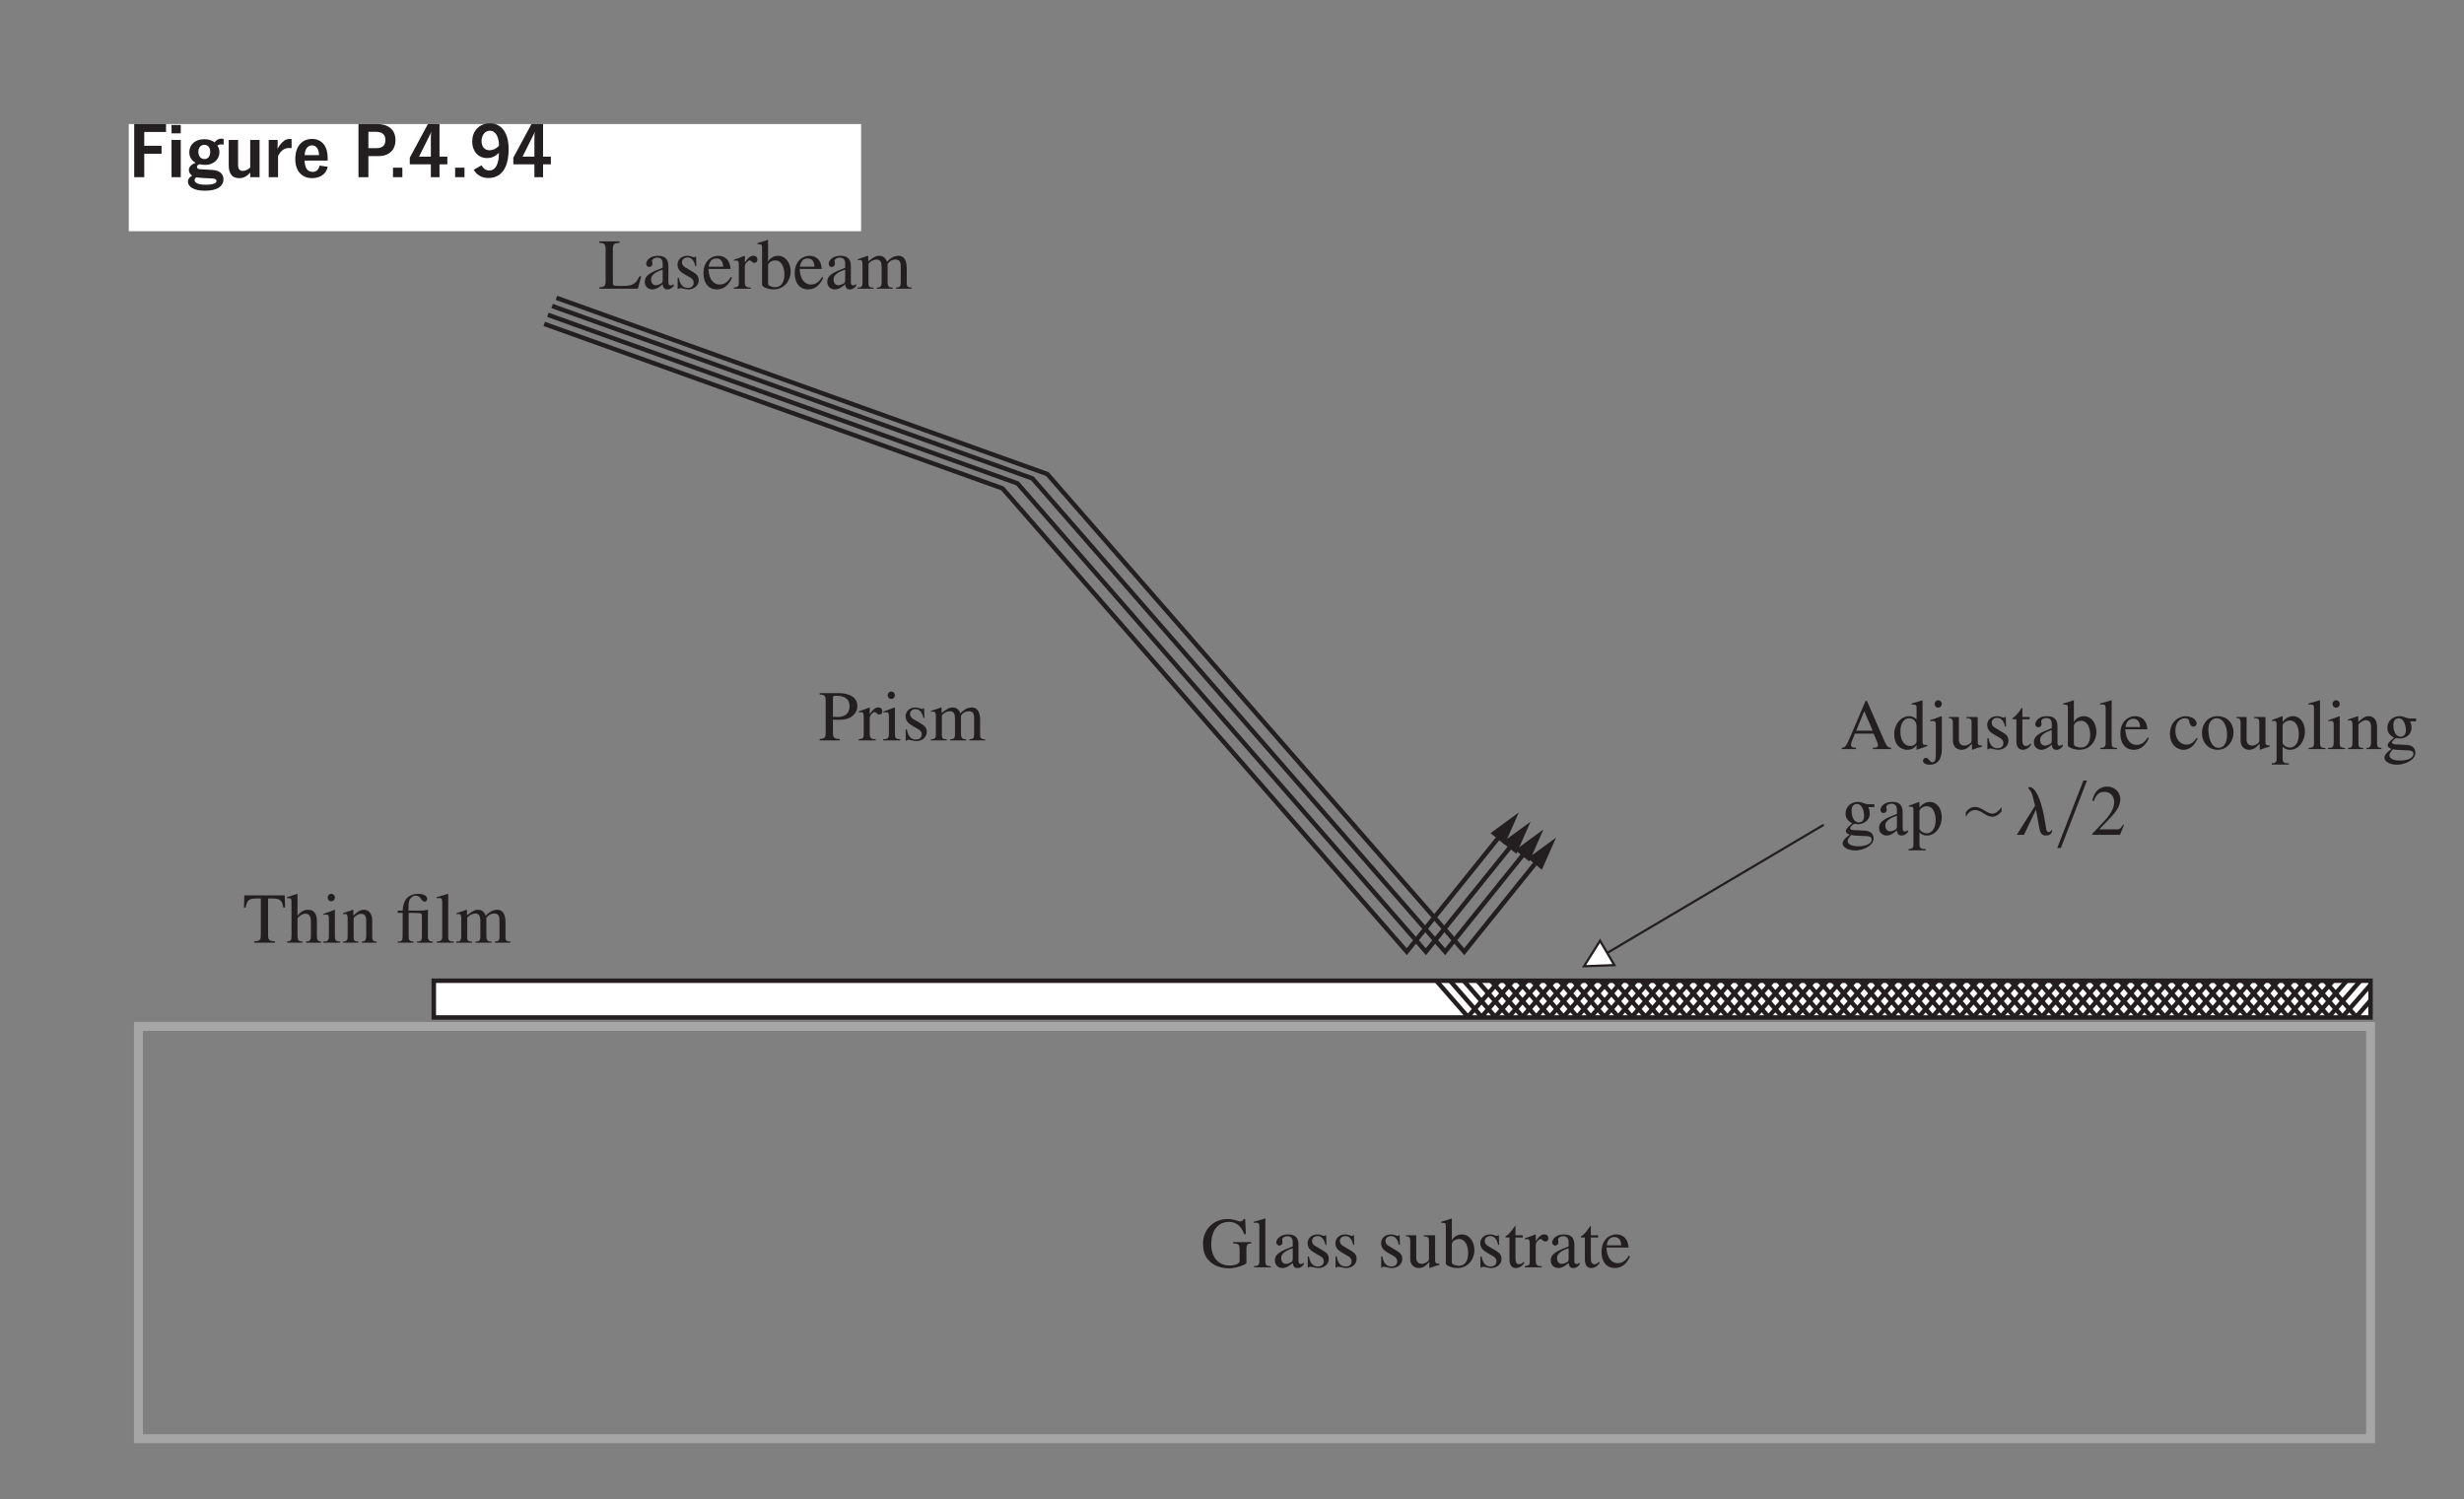 <?xml version="1.0" encoding="UTF-8" standalone="no"?>
<svg
   xmlns:dc="http://purl.org/dc/elements/1.1/"
   xmlns:cc="http://creativecommons.org/ns#"
   xmlns:rdf="http://www.w3.org/1999/02/22-rdf-syntax-ns#"
   xmlns:svg="http://www.w3.org/2000/svg"
   xmlns="http://www.w3.org/2000/svg"
   xmlns:xlink="http://www.w3.org/1999/xlink"
   xmlns:sodipodi="http://sodipodi.sourceforge.net/DTD/sodipodi-0.dtd"
   xmlns:inkscape="http://www.inkscape.org/namespaces/inkscape"
   width="275.894pt"
   height="167.892pt"
   viewBox="0 0 275.894 167.892"
   version="1.2"
   id="svg5825"
   sodipodi:docname="494.svg"
   inkscape:version="0.92.5 (2060ec1f9f, 2020-04-08)">
  <rect x="0" y="0" width="275.894" height="167.892" fill="#808080" stroke="none"/>
  <sodipodi:namedview
     pagecolor="#ffffff"
     bordercolor="#666666"
     borderopacity="1"
     objecttolerance="10"
     gridtolerance="10"
     guidetolerance="10"
     inkscape:pageopacity="0"
     inkscape:pageshadow="2"
     inkscape:window-width="1868"
     inkscape:window-height="1016"
     id="namedview5827"
     showgrid="false"
     inkscape:zoom="1.0542492"
     inkscape:cx="183.929"
     inkscape:cy="111.928"
     inkscape:window-x="52"
     inkscape:window-y="27"
     inkscape:window-maximized="1"
     inkscape:current-layer="svg5825" />
  <defs
     id="defs5608">
    <g
       id="g5603">
      <symbol
         overflow="visible"
         id="glyph0-0">
        <path
           style="stroke:none;"
           d="M 2.297 -0.969 L 2.297 -1.516 L 1.844 -1.516 L 1.844 -0.969 Z M 2.25 -1.938 L 2.25 -2.188 C 2.25 -2.5 2.281 -2.641 2.656 -2.969 C 3.078 -3.359 3.172 -3.609 3.172 -3.969 C 3.172 -4.625 2.75 -5.047 2.141 -5.047 C 1.547 -5.047 1.109 -4.703 1.031 -3.906 L 1.438 -3.844 C 1.5 -4.406 1.781 -4.625 2.125 -4.625 C 2.453 -4.625 2.75 -4.359 2.75 -3.969 C 2.75 -3.766 2.688 -3.562 2.344 -3.234 C 1.938 -2.875 1.844 -2.672 1.844 -2.141 L 1.844 -1.938 Z M 0.406 -0.406 L 0.406 -5.531 L 3.828 -5.531 L 3.828 -0.406 Z M 0 -5.953 L 0 0 L 4.25 0 L 4.25 -5.953 Z M 0 -5.953 "
           id="path5471" />
      </symbol>
      <symbol
         overflow="visible"
         id="glyph0-1">
        <path
           style="stroke:none;"
           d="M 0.609 -5.953 L 0.609 0 L 1.734 0 L 1.734 -2.625 L 3.672 -2.625 L 3.672 -3.516 L 1.734 -3.516 L 1.734 -5.062 L 4.172 -5.062 L 4.172 -5.953 Z M 0.609 -5.953 "
           id="path5474" />
      </symbol>
      <symbol
         overflow="visible"
         id="glyph0-2">
        <path
           style="stroke:none;"
           d="M 1.578 -4.172 L 0.547 -4.172 L 0.547 0 L 1.578 0 Z M 1.578 -5.844 L 0.547 -5.844 L 0.547 -4.906 L 1.578 -4.906 Z M 1.578 -5.844 "
           id="path5477" />
      </symbol>
      <symbol
         overflow="visible"
         id="glyph0-3">
        <path
           style="stroke:none;"
           d="M 4.25 -4.281 C 4.141 -4.312 4.078 -4.312 3.984 -4.312 C 3.719 -4.312 3.469 -4.203 3.234 -3.891 C 2.938 -4.141 2.516 -4.25 2.094 -4.25 C 1.047 -4.25 0.406 -3.641 0.406 -2.781 C 0.406 -2.125 0.828 -1.766 1.109 -1.609 C 0.656 -1.438 0.359 -1.156 0.359 -0.812 C 0.359 -0.547 0.469 -0.344 0.734 -0.172 C 0.469 -0.047 0.25 0.203 0.25 0.484 C 0.25 1.016 0.828 1.516 2.156 1.516 C 3.672 1.516 4.234 0.922 4.234 0.25 C 4.234 -0.422 3.75 -0.766 2.969 -0.812 L 1.578 -0.891 C 1.359 -0.906 1.266 -1.016 1.266 -1.156 C 1.266 -1.281 1.375 -1.406 1.578 -1.453 C 1.781 -1.406 1.984 -1.375 2.203 -1.375 C 3.047 -1.375 3.781 -1.922 3.781 -2.812 C 3.781 -3.109 3.688 -3.328 3.547 -3.547 C 3.688 -3.625 3.812 -3.672 3.969 -3.672 C 4.094 -3.672 4.172 -3.656 4.25 -3.625 Z M 2.75 -2.844 C 2.75 -2.25 2.438 -2.031 2.094 -2.031 C 1.641 -2.031 1.422 -2.422 1.422 -2.828 C 1.422 -3.281 1.656 -3.625 2.094 -3.625 C 2.516 -3.625 2.75 -3.281 2.75 -2.844 Z M 1.188 0.016 C 1.469 0.062 1.859 0.094 2.219 0.109 L 2.953 0.141 C 3.328 0.156 3.453 0.281 3.453 0.422 C 3.453 0.625 3.234 0.844 2.188 0.844 C 1.359 0.844 1 0.609 1 0.328 C 1 0.203 1.078 0.094 1.188 0.016 Z M 1.188 0.016 "
           id="path5480" />
      </symbol>
      <symbol
         overflow="visible"
         id="glyph0-4">
        <path
           style="stroke:none;"
           d="M 2.906 0 L 3.953 0 L 3.953 -4.172 L 2.906 -4.172 L 2.906 -1.078 C 2.594 -0.812 2.344 -0.703 2.078 -0.703 C 1.719 -0.703 1.547 -0.922 1.547 -1.359 L 1.547 -4.172 L 0.5 -4.172 L 0.5 -1.328 C 0.5 -0.453 0.844 0.109 1.656 0.109 C 2.031 0.109 2.391 0.047 2.906 -0.516 Z M 2.906 0 "
           id="path5483" />
      </symbol>
      <symbol
         overflow="visible"
         id="glyph0-5">
        <path
           style="stroke:none;"
           d="M 3.078 -4.266 C 3.016 -4.266 2.938 -4.281 2.875 -4.281 C 2.453 -4.281 2.016 -4.078 1.5 -3.188 C 1.5 -3.391 1.516 -3.594 1.516 -3.734 L 1.516 -4.172 L 0.516 -4.172 L 0.516 0 L 1.562 0 L 1.562 -2.359 C 1.906 -3.094 2.375 -3.266 2.812 -3.266 C 2.891 -3.266 3 -3.266 3.078 -3.25 Z M 3.078 -4.266 "
           id="path5486" />
      </symbol>
      <symbol
         overflow="visible"
         id="glyph0-6">
        <path
           style="stroke:none;"
           d="M 3.031 -1.297 C 2.891 -0.812 2.641 -0.594 2.234 -0.594 C 1.641 -0.594 1.359 -1.062 1.344 -1.859 L 3.922 -1.859 C 3.922 -1.938 3.922 -2.125 3.922 -2.203 C 3.922 -3.391 3.328 -4.281 2.172 -4.281 C 1.062 -4.281 0.297 -3.469 0.297 -2.031 C 0.297 -0.594 1.125 0.109 2.172 0.109 C 2.922 0.109 3.703 -0.203 3.938 -1.156 Z M 1.344 -2.469 C 1.375 -3.094 1.641 -3.562 2.172 -3.562 C 2.703 -3.562 2.953 -3.047 2.953 -2.469 Z M 1.344 -2.469 "
           id="path5489" />
      </symbol>
      <symbol
         overflow="visible"
         id="glyph0-7">
        <path
           style="stroke:none;"
           d=""
           id="path5492" />
      </symbol>
      <symbol
         overflow="visible"
         id="glyph0-8">
        <path
           style="stroke:none;"
           d="M 0.609 -5.953 L 0.609 0 L 1.719 0 L 1.719 -2.359 L 2.844 -2.359 C 4.062 -2.359 4.75 -3.078 4.75 -4.141 C 4.75 -5.422 3.844 -5.953 2.672 -5.953 Z M 1.719 -3.25 L 1.719 -5.078 L 2.578 -5.078 C 3.266 -5.078 3.625 -4.766 3.625 -4.172 C 3.625 -3.578 3.312 -3.25 2.625 -3.25 Z M 1.719 -3.25 "
           id="path5495" />
      </symbol>
      <symbol
         overflow="visible"
         id="glyph0-9">
        <path
           style="stroke:none;"
           d="M 1.688 -1.062 L 0.641 -1.062 L 0.641 0 L 1.688 0 Z M 1.688 -1.062 "
           id="path5498" />
      </symbol>
      <symbol
         overflow="visible"
         id="glyph0-10">
        <path
           style="stroke:none;"
           d="M 3.531 -5.953 L 2.234 -5.953 L 0.203 -2.188 L 0.203 -1.438 L 2.562 -1.438 L 2.562 0 L 3.531 0 L 3.531 -1.438 L 4.406 -1.438 L 4.406 -2.297 L 3.531 -2.297 Z M 2.609 -5.094 C 2.562 -4.812 2.562 -4.531 2.562 -4.25 L 2.562 -2.297 L 1.234 -2.297 L 2.375 -4.578 C 2.469 -4.75 2.562 -4.922 2.609 -5.094 Z M 2.609 -5.094 "
           id="path5501" />
      </symbol>
      <symbol
         overflow="visible"
         id="glyph0-11">
        <path
           style="stroke:none;"
           d="M 0.406 -0.828 C 0.719 -0.281 1.281 0.094 2.031 0.094 C 3.531 0.094 4.312 -1.078 4.312 -3.156 C 4.312 -4.906 3.562 -6.031 2.219 -6.031 C 0.922 -6.031 0.234 -5.062 0.234 -4 C 0.234 -2.953 0.859 -2.141 1.906 -2.141 C 2.422 -2.141 2.797 -2.328 3.234 -2.719 C 3.219 -1.516 2.875 -0.75 2.141 -0.75 C 1.766 -0.75 1.469 -0.969 1.281 -1.328 Z M 3.234 -3.516 C 2.969 -3.219 2.578 -3.016 2.172 -3.016 C 1.562 -3.016 1.281 -3.484 1.281 -4.062 C 1.281 -4.719 1.688 -5.203 2.219 -5.203 C 2.891 -5.203 3.234 -4.453 3.234 -3.516 Z M 3.234 -3.516 "
           id="path5504" />
      </symbol>
      <symbol
         overflow="visible"
         id="glyph1-0">
        <path
           style="stroke:none;"
           d="M 0 0 L 4 0 L 4 -5.594 L 0 -5.594 Z M 2 -3.156 L 0.641 -5.203 L 3.359 -5.203 Z M 2.234 -2.797 L 3.594 -4.844 L 3.594 -0.766 Z M 0.641 -0.406 L 2 -2.438 L 3.359 -0.406 Z M 0.406 -4.844 L 1.766 -2.797 L 0.406 -0.766 Z M 0.406 -4.844 "
           id="path5507" />
      </symbol>
      <symbol
         overflow="visible"
         id="glyph1-1">
        <path
           style="stroke:none;"
           d="M 5.672 -2.828 L 3.625 -2.828 L 3.625 -2.688 C 4.172 -2.641 4.344 -2.641 4.344 -1.969 L 4.344 -0.688 C 4.344 -0.391 3.781 -0.203 3.234 -0.203 C 2 -0.203 1.172 -1.109 1.172 -2.562 C 1.172 -4.578 2.344 -5.094 3.109 -5.094 C 4.219 -5.094 4.641 -4.297 4.859 -3.719 L 5.047 -3.719 L 4.969 -5.406 L 4.797 -5.406 C 4.75 -5.188 4.484 -5.141 4.422 -5.141 C 4.172 -5.141 3.797 -5.406 2.984 -5.406 C 1.297 -5.406 0.25 -4.078 0.25 -2.734 C 0.25 -1.688 0.5 -1.203 0.922 -0.75 C 1.484 -0.125 2.375 0.109 3.172 0.109 C 4.047 0.109 5.109 -0.359 5.109 -0.469 L 5.109 -2.078 C 5.109 -2.641 5.312 -2.656 5.672 -2.688 Z M 5.672 -2.828 "
           id="path5510" />
      </symbol>
      <symbol
         overflow="visible"
         id="glyph1-2">
        <path
           style="stroke:none;"
           d="M 0.172 0 L 2.062 0 L 2.062 -0.125 C 1.594 -0.141 1.453 -0.203 1.453 -0.672 L 1.453 -5.453 L 1.422 -5.469 C 1 -5.328 0.578 -5.219 0.156 -5.109 L 0.156 -4.984 C 0.25 -4.984 0.312 -5 0.422 -5 C 0.734 -5 0.781 -4.875 0.781 -4.516 L 0.781 -0.703 C 0.781 -0.25 0.641 -0.156 0.172 -0.125 Z M 0.172 0 "
           id="path5513" />
      </symbol>
      <symbol
         overflow="visible"
         id="glyph1-3">
        <path
           style="stroke:none;"
           d="M 2.297 -0.984 C 2.297 -0.75 2.266 -0.641 2.031 -0.531 C 1.953 -0.484 1.703 -0.391 1.531 -0.391 C 1.234 -0.391 1 -0.625 1 -1.016 L 1 -1.031 C 1 -1.297 1.094 -1.75 2.297 -2.141 Z M 3.531 -0.531 C 3.453 -0.453 3.344 -0.375 3.172 -0.375 C 2.938 -0.375 2.938 -0.609 2.938 -0.844 L 2.938 -2.406 C 2.938 -2.875 2.938 -3.688 1.75 -3.688 C 0.828 -3.688 0.453 -3.109 0.453 -2.797 C 0.453 -2.656 0.547 -2.438 0.797 -2.438 C 1 -2.438 1.156 -2.609 1.156 -2.781 C 1.156 -2.859 1.109 -2.969 1.109 -3.094 C 1.109 -3.344 1.422 -3.484 1.688 -3.484 C 1.922 -3.484 2.297 -3.406 2.297 -2.828 L 2.297 -2.344 C 0.984 -1.828 0.297 -1.547 0.297 -0.75 C 0.297 -0.219 0.719 0.078 1.141 0.078 C 1.578 0.078 2.016 -0.234 2.297 -0.5 C 2.344 0.078 2.688 0.078 2.828 0.078 C 2.953 0.078 3.203 0.078 3.531 -0.312 Z M 3.531 -0.531 "
           id="path5516" />
      </symbol>
      <symbol
         overflow="visible"
         id="glyph1-4">
        <path
           style="stroke:none;"
           d="M 2.516 -2.516 L 2.484 -3.609 L 2.406 -3.609 C 2.375 -3.578 2.344 -3.516 2.266 -3.516 C 2.125 -3.516 1.875 -3.688 1.531 -3.688 C 0.75 -3.688 0.406 -3.156 0.406 -2.703 C 0.406 -2.109 0.844 -1.812 1.344 -1.531 L 1.812 -1.266 C 2.062 -1.125 2.219 -0.938 2.219 -0.688 C 2.219 -0.219 1.844 -0.094 1.578 -0.094 C 0.797 -0.094 0.641 -0.797 0.547 -1.219 L 0.422 -1.219 L 0.422 0.031 L 0.516 0.031 C 0.562 -0.047 0.594 -0.062 0.703 -0.062 C 0.922 -0.078 1.266 0.078 1.625 0.078 C 2.141 0.078 2.781 -0.25 2.781 -0.953 C 2.781 -1.438 2.5 -1.656 2.109 -1.891 L 1.25 -2.406 C 0.953 -2.578 0.906 -2.812 0.906 -2.969 C 0.906 -3.188 1.078 -3.5 1.516 -3.5 C 1.859 -3.5 2.219 -3.328 2.406 -2.516 Z M 2.516 -2.516 "
           id="path5519" />
      </symbol>
      <symbol
         overflow="visible"
         id="glyph1-5">
        <path
           style="stroke:none;"
           d=""
           id="path5522" />
      </symbol>
      <symbol
         overflow="visible"
         id="glyph1-6">
        <path
           style="stroke:none;"
           d="M 3.828 -0.406 C 3.359 -0.391 3.344 -0.562 3.344 -0.859 L 3.344 -3.594 L 2.078 -3.594 L 2.078 -3.469 C 2.625 -3.453 2.656 -3.281 2.656 -2.953 L 2.656 -1.078 C 2.656 -0.812 2.609 -0.734 2.531 -0.672 C 2.312 -0.5 2.078 -0.391 1.844 -0.391 C 1.312 -0.391 1.234 -0.875 1.234 -0.984 L 1.234 -3.594 L 0.078 -3.594 L 0.078 -3.484 C 0.312 -3.469 0.562 -3.453 0.562 -2.969 L 0.562 -0.953 C 0.562 -0.109 1.188 0.078 1.516 0.078 C 1.656 0.078 2.047 0.047 2.359 -0.266 L 2.703 -0.609 L 2.703 0.062 L 2.719 0.078 C 3.094 -0.062 3.406 -0.172 3.828 -0.281 Z M 3.828 -0.406 "
           id="path5525" />
      </symbol>
      <symbol
         overflow="visible"
         id="glyph1-7">
        <path
           style="stroke:none;"
           d="M 1.219 -2.578 C 1.25 -3.031 1.766 -3.172 2.031 -3.172 C 2.75 -3.172 3.047 -2.359 3.047 -1.609 C 3.047 -1.078 2.906 -0.172 1.984 -0.172 C 1.797 -0.172 1.219 -0.281 1.219 -0.562 Z M 0.547 -0.438 C 0.547 -0.141 1.391 0.078 1.797 0.078 C 3.266 0.078 3.75 -1.188 3.75 -1.906 C 3.75 -2.766 3.281 -3.688 2.312 -3.688 C 1.719 -3.688 1.281 -3.219 1.234 -3.031 L 1.219 -3.031 L 1.219 -5.453 L 1.188 -5.469 C 0.797 -5.328 0.406 -5.219 0.031 -5.109 L 0.031 -4.984 C 0.078 -4.984 0.156 -4.984 0.203 -4.984 C 0.547 -4.984 0.547 -4.828 0.547 -4.578 Z M 0.547 -0.438 "
           id="path5528" />
      </symbol>
      <symbol
         overflow="visible"
         id="glyph1-8">
        <path
           style="stroke:none;"
           d="M 2.047 -3.594 L 1.234 -3.594 L 1.234 -4.531 C 1.234 -4.594 1.234 -4.625 1.172 -4.625 C 0.875 -4.203 0.766 -4.031 0.453 -3.719 C 0.281 -3.547 0.109 -3.5 0.109 -3.406 C 0.109 -3.375 0.125 -3.359 0.141 -3.344 L 0.562 -3.344 L 0.562 -0.938 C 0.562 -0.141 0.891 0.078 1.297 0.078 C 1.656 0.078 2.047 -0.188 2.234 -0.531 L 2.125 -0.609 C 2.047 -0.516 1.891 -0.344 1.641 -0.344 C 1.234 -0.344 1.234 -0.812 1.234 -1.062 L 1.234 -3.344 L 2.047 -3.344 Z M 2.047 -3.594 "
           id="path5531" />
      </symbol>
      <symbol
         overflow="visible"
         id="glyph1-9">
        <path
           style="stroke:none;"
           d="M 0.609 -0.672 C 0.609 -0.219 0.484 -0.203 0.047 -0.125 L 0.047 0 L 1.953 0 L 1.953 -0.125 C 1.547 -0.141 1.281 -0.172 1.281 -0.719 L 1.281 -2.516 C 1.281 -2.781 1.625 -3.172 1.828 -3.172 C 2.016 -3.172 2.094 -2.891 2.375 -2.891 C 2.562 -2.891 2.688 -3.047 2.688 -3.25 C 2.688 -3.516 2.516 -3.688 2.25 -3.688 C 1.938 -3.688 1.672 -3.516 1.297 -2.953 L 1.281 -2.953 L 1.281 -3.656 L 1.234 -3.688 C 0.844 -3.516 0.453 -3.375 0.062 -3.25 L 0.062 -3.125 C 0.125 -3.141 0.219 -3.156 0.328 -3.156 C 0.453 -3.156 0.609 -3.141 0.609 -2.672 Z M 0.609 -0.672 "
           id="path5534" />
      </symbol>
      <symbol
         overflow="visible"
         id="glyph1-10">
        <path
           style="stroke:none;"
           d="M 3.266 -1.312 C 3.078 -1.016 2.734 -0.469 2.031 -0.469 C 1.5 -0.469 0.844 -0.797 0.75 -2.219 L 3.234 -2.219 C 3.156 -3.266 2.578 -3.688 1.828 -3.688 C 1.188 -3.688 0.203 -3.188 0.203 -1.719 C 0.203 -0.578 0.812 0.078 1.703 0.078 C 2.844 0.078 3.312 -1.016 3.391 -1.25 Z M 0.781 -2.469 C 0.906 -3.172 1.219 -3.391 1.656 -3.391 C 2.281 -3.391 2.375 -2.859 2.422 -2.469 Z M 0.781 -2.469 "
           id="path5537" />
      </symbol>
      <symbol
         overflow="visible"
         id="glyph1-11">
        <path
           style="stroke:none;"
           d="M 5.641 -0.156 C 5.297 -0.172 5.188 -0.266 4.922 -0.844 L 2.938 -5.391 L 2.781 -5.391 L 1.109 -1.469 C 0.953 -1.109 0.719 -0.531 0.531 -0.328 C 0.391 -0.172 0.25 -0.156 0.125 -0.156 L 0.125 0 L 1.703 0 L 1.703 -0.156 C 1.531 -0.156 1.156 -0.156 1.156 -0.484 C 1.156 -0.578 1.188 -0.688 1.219 -0.797 L 1.594 -1.734 L 3.688 -1.734 L 4.016 -0.953 C 4.062 -0.844 4.172 -0.578 4.172 -0.453 C 4.172 -0.156 3.906 -0.156 3.609 -0.156 L 3.609 0 L 5.641 0 Z M 1.734 -2.062 L 2.641 -4.25 L 3.578 -2.062 Z M 1.734 -2.062 "
           id="path5540" />
      </symbol>
      <symbol
         overflow="visible"
         id="glyph1-12">
        <path
           style="stroke:none;"
           d="M 2.719 -0.812 C 2.656 -0.531 2.344 -0.344 2.016 -0.344 C 1.484 -0.344 0.906 -0.781 0.906 -1.969 C 0.906 -3.062 1.453 -3.453 1.891 -3.453 C 2.266 -3.453 2.656 -3.203 2.719 -2.656 Z M 3.922 -0.469 C 3.391 -0.422 3.391 -0.578 3.391 -0.906 L 3.391 -5.453 L 3.359 -5.469 C 2.969 -5.328 2.578 -5.219 2.172 -5.109 L 2.172 -4.984 C 2.234 -4.984 2.312 -4.984 2.375 -4.984 C 2.719 -4.984 2.719 -4.828 2.719 -4.578 L 2.719 -3.344 C 2.453 -3.562 2.219 -3.688 1.875 -3.688 C 0.969 -3.688 0.219 -2.766 0.219 -1.719 C 0.219 -0.078 1.359 0.078 1.672 0.078 C 2.266 0.078 2.562 -0.219 2.703 -0.438 L 2.719 -0.438 L 2.719 0.062 L 2.75 0.078 C 3.172 -0.078 3.547 -0.203 3.922 -0.344 Z M 3.922 -0.469 "
           id="path5543" />
      </symbol>
      <symbol
         overflow="visible"
         id="glyph1-13">
        <path
           style="stroke:none;"
           d="M 0.875 0.359 C 0.875 1.016 0.875 1.469 0.469 1.469 C 0.188 1.469 0.109 0.984 -0.234 0.984 C -0.391 0.984 -0.562 1.109 -0.562 1.297 C -0.562 1.594 -0.188 1.75 0.188 1.75 C 1.219 1.75 1.547 0.938 1.547 0 L 1.547 -3.656 L 1.5 -3.688 C 1.094 -3.516 0.672 -3.375 0.25 -3.25 L 0.25 -3.125 C 0.375 -3.141 0.484 -3.156 0.594 -3.156 C 0.719 -3.156 0.875 -3.141 0.875 -2.672 Z M 0.734 -5.062 C 0.734 -4.906 0.844 -4.641 1.141 -4.641 C 1.375 -4.641 1.547 -4.828 1.547 -5.062 C 1.547 -5.281 1.375 -5.469 1.141 -5.469 C 0.859 -5.469 0.734 -5.203 0.734 -5.062 Z M 0.734 -5.062 "
           id="path5546" />
      </symbol>
      <symbol
         overflow="visible"
         id="glyph1-14">
        <path
           style="stroke:none;"
           d="M 3.188 -1.25 C 2.906 -0.844 2.609 -0.5 2.047 -0.5 C 1.375 -0.5 0.812 -1.109 0.812 -2.031 C 0.812 -3.203 1.547 -3.453 1.844 -3.453 C 2.266 -3.453 2.312 -3.297 2.375 -3.062 L 2.422 -2.891 C 2.469 -2.719 2.609 -2.5 2.812 -2.516 C 3.062 -2.531 3.188 -2.688 3.188 -2.875 C 3.188 -3.016 3.078 -3.266 2.844 -3.438 C 2.641 -3.562 2.281 -3.688 1.984 -3.688 C 1.125 -3.688 0.203 -3.016 0.203 -1.703 C 0.203 -0.438 1.062 0.078 1.703 0.078 C 2.344 0.078 2.859 -0.266 3.297 -1.172 Z M 3.188 -1.25 "
           id="path5549" />
      </symbol>
      <symbol
         overflow="visible"
         id="glyph1-15">
        <path
           style="stroke:none;"
           d="M 1.953 -3.688 C 0.891 -3.688 0.234 -2.812 0.234 -1.828 C 0.234 -0.75 0.953 0.078 1.984 0.078 C 3.203 0.078 3.766 -1.031 3.766 -1.828 C 3.766 -2.984 3.016 -3.688 1.953 -3.688 Z M 2.094 -0.141 C 1.141 -0.141 0.953 -1.609 0.953 -2.203 C 0.953 -3.047 1.391 -3.453 1.891 -3.453 C 2.625 -3.453 3.047 -2.578 3.047 -1.594 C 3.047 -0.453 2.5 -0.141 2.094 -0.141 Z M 2.094 -0.141 "
           id="path5552" />
      </symbol>
      <symbol
         overflow="visible"
         id="glyph1-16">
        <path
           style="stroke:none;"
           d="M 0.594 1.047 C 0.594 1.391 0.562 1.562 0.047 1.594 L 0.047 1.734 L 1.969 1.734 L 1.969 1.594 C 1.406 1.594 1.266 1.5 1.266 0.984 L 1.266 -0.266 C 1.531 -0.016 1.766 0.078 2.078 0.078 C 3.188 0.078 3.766 -1.047 3.766 -1.953 C 3.766 -3.031 3.156 -3.688 2.438 -3.688 C 1.828 -3.688 1.453 -3.281 1.281 -3.062 L 1.266 -3.078 L 1.266 -3.656 L 1.219 -3.688 C 0.844 -3.531 0.453 -3.391 0.078 -3.266 L 0.078 -3.141 C 0.141 -3.156 0.219 -3.156 0.297 -3.156 C 0.578 -3.156 0.594 -3.016 0.594 -2.703 Z M 1.266 -2.672 C 1.312 -2.969 1.766 -3.203 2.062 -3.203 C 3.031 -3.203 3.078 -1.906 3.078 -1.719 C 3.078 -0.328 2.359 -0.172 2.094 -0.172 C 1.641 -0.172 1.266 -0.516 1.266 -0.703 Z M 1.266 -2.672 "
           id="path5555" />
      </symbol>
      <symbol
         overflow="visible"
         id="glyph1-17">
        <path
           style="stroke:none;"
           d="M 0.125 0 L 2.031 0 L 2.031 -0.125 C 1.469 -0.156 1.438 -0.281 1.438 -0.812 L 1.438 -3.656 L 1.406 -3.688 C 0.984 -3.531 0.578 -3.375 0.156 -3.234 L 0.156 -3.125 C 0.266 -3.141 0.375 -3.156 0.484 -3.156 C 0.609 -3.156 0.766 -3.141 0.766 -2.672 L 0.766 -0.812 C 0.766 -0.188 0.625 -0.141 0.125 -0.125 Z M 0.625 -5.062 C 0.625 -4.906 0.734 -4.641 1.031 -4.641 C 1.266 -4.641 1.438 -4.828 1.438 -5.062 C 1.438 -5.281 1.266 -5.469 1.031 -5.469 C 0.75 -5.469 0.625 -5.203 0.625 -5.062 Z M 0.625 -5.062 "
           id="path5558" />
      </symbol>
      <symbol
         overflow="visible"
         id="glyph1-18">
        <path
           style="stroke:none;"
           d="M 0.641 -0.719 C 0.641 -0.25 0.516 -0.141 0.141 -0.125 L 0.141 0 L 1.844 0 L 1.844 -0.125 C 1.422 -0.141 1.312 -0.266 1.312 -0.531 L 1.312 -2.781 C 1.609 -3.078 1.859 -3.234 2.109 -3.234 C 2.578 -3.234 2.719 -2.953 2.719 -2.469 L 2.719 -0.797 C 2.719 -0.188 2.516 -0.141 2.219 -0.125 L 2.219 0 L 3.875 0 L 3.875 -0.125 C 3.484 -0.156 3.391 -0.266 3.391 -0.641 L 3.391 -2.484 C 3.391 -3.469 2.828 -3.688 2.453 -3.688 C 1.984 -3.688 1.688 -3.406 1.281 -3.031 L 1.281 -3.656 L 1.234 -3.688 C 0.859 -3.547 0.484 -3.422 0.125 -3.312 L 0.125 -3.188 C 0.156 -3.203 0.25 -3.219 0.359 -3.219 C 0.484 -3.219 0.641 -3.203 0.641 -2.703 Z M 0.641 -0.719 "
           id="path5561" />
      </symbol>
      <symbol
         overflow="visible"
         id="glyph1-19">
        <path
           style="stroke:none;"
           d="M 0.781 0.719 C 0.781 0.484 0.922 0.312 1.172 0.016 C 1.547 0.094 1.734 0.094 2.484 0.125 C 3.078 0.141 3.469 0.156 3.469 0.516 C 3.469 0.938 2.922 1.281 1.984 1.281 C 1.078 1.281 0.781 0.969 0.781 0.719 Z M 1.219 -2.734 C 1.219 -3.266 1.531 -3.453 1.812 -3.453 C 2.5 -3.453 2.625 -2.391 2.625 -2.156 C 2.625 -1.984 2.594 -1.391 2.047 -1.391 C 1.422 -1.391 1.219 -2.109 1.219 -2.734 Z M 3.766 -3.109 L 3.766 -3.422 L 3.141 -3.422 C 3.016 -3.422 2.875 -3.438 2.703 -3.5 C 2.391 -3.609 2.203 -3.688 1.922 -3.688 C 1.312 -3.688 0.547 -3.297 0.547 -2.344 C 0.547 -1.875 0.828 -1.516 1.297 -1.297 C 0.578 -0.672 0.578 -0.562 0.578 -0.438 C 0.578 -0.203 0.797 -0.109 1.016 -0.016 C 0.594 0.281 0.219 0.609 0.219 0.969 C 0.219 1.391 0.828 1.75 1.641 1.75 C 2.359 1.75 3.688 1.297 3.688 0.391 C 3.688 0.172 3.578 -0.422 2.719 -0.469 L 1.688 -0.516 C 1.453 -0.516 1.062 -0.547 1.062 -0.734 C 1.062 -0.891 1.391 -1.219 1.547 -1.234 C 1.594 -1.234 1.875 -1.188 1.969 -1.188 C 2.422 -1.188 3.25 -1.5 3.25 -2.375 C 3.25 -2.766 3.172 -2.922 3.094 -3.109 Z M 3.766 -3.109 "
           id="path5564" />
      </symbol>
      <symbol
         overflow="visible"
         id="glyph1-20">
        <path
           style="stroke:none;"
           d="M 3.797 -1.094 L 3.703 -1.141 C 3.391 -0.625 3.234 -0.609 2.938 -0.609 L 1.031 -0.609 L 2.375 -2.016 C 2.719 -2.391 3.391 -3.125 3.391 -3.969 C 3.391 -4.859 2.672 -5.406 1.938 -5.406 C 1.234 -5.406 0.484 -5.031 0.25 -3.812 L 0.422 -3.781 C 0.594 -4.203 0.828 -4.812 1.562 -4.812 C 2.5 -4.812 2.703 -4.078 2.703 -3.672 C 2.703 -3.078 2.359 -2.359 1.656 -1.609 L 0.234 -0.094 L 0.234 0 L 3.359 0 Z M 3.797 -1.094 "
           id="path5567" />
      </symbol>
      <symbol
         overflow="visible"
         id="glyph1-21">
        <path
           style="stroke:none;"
           d="M 2.359 -5.297 L 0.094 -5.297 L 0.094 -5.141 C 0.594 -5.109 0.797 -5.062 0.797 -4.422 L 0.797 -0.875 C 0.797 -0.25 0.609 -0.188 0.094 -0.156 L 0.094 0 L 4.406 0 L 4.781 -1.391 L 4.578 -1.391 C 4.125 -0.344 3.609 -0.312 2.422 -0.312 C 1.75 -0.312 1.609 -0.312 1.609 -0.641 L 1.609 -4.422 C 1.609 -5.062 1.812 -5.109 2.359 -5.141 Z M 2.359 -5.297 "
           id="path5570" />
      </symbol>
      <symbol
         overflow="visible"
         id="glyph1-22">
        <path
           style="stroke:none;"
           d="M 0.688 -0.688 C 0.688 -0.141 0.453 -0.125 0.125 -0.125 L 0.125 0 L 1.906 0 L 1.906 -0.125 C 1.625 -0.125 1.359 -0.141 1.359 -0.531 L 1.359 -2.797 C 1.359 -2.828 1.734 -3.266 2.281 -3.266 C 2.703 -3.266 2.828 -2.953 2.828 -2.422 L 2.828 -0.688 C 2.828 -0.172 2.641 -0.141 2.281 -0.125 L 2.281 0 L 4.078 0 L 4.078 -0.125 C 3.75 -0.125 3.5 -0.156 3.5 -0.766 L 3.5 -2.781 C 3.688 -3.047 3.953 -3.266 4.391 -3.266 C 4.969 -3.266 4.969 -2.797 4.969 -2.391 L 4.969 -0.703 C 4.969 -0.188 4.844 -0.172 4.453 -0.125 L 4.453 0 L 6.203 0 L 6.203 -0.125 L 5.984 -0.141 C 5.641 -0.188 5.641 -0.438 5.641 -0.609 L 5.641 -2.25 C 5.641 -2.844 5.531 -3.688 4.703 -3.688 C 4.078 -3.688 3.578 -3.203 3.422 -3.016 C 3.328 -3.344 3.078 -3.688 2.562 -3.688 C 2.125 -3.688 1.797 -3.422 1.328 -3.062 L 1.328 -3.656 L 1.266 -3.688 C 0.906 -3.547 0.531 -3.422 0.156 -3.312 L 0.156 -3.188 C 0.219 -3.203 0.297 -3.219 0.406 -3.219 C 0.531 -3.219 0.688 -3.203 0.688 -2.703 Z M 0.688 -0.688 "
           id="path5573" />
      </symbol>
      <symbol
         overflow="visible"
         id="glyph1-23">
        <path
           style="stroke:none;"
           d="M 0.125 -5.141 C 0.719 -5.094 0.797 -4.984 0.797 -4.422 L 0.797 -0.953 C 0.797 -0.391 0.797 -0.203 0.125 -0.156 L 0.125 0 L 2.375 0 L 2.375 -0.156 C 1.75 -0.172 1.609 -0.281 1.609 -0.875 L 1.609 -2.328 C 1.812 -2.312 1.953 -2.297 2.156 -2.297 C 2.984 -2.297 3.5 -2.453 3.844 -2.781 C 3.984 -2.906 4.344 -3.234 4.344 -3.859 C 4.344 -4.875 3.344 -5.297 2.234 -5.297 L 0.125 -5.297 Z M 1.609 -4.734 C 1.609 -4.984 1.703 -5 1.938 -5 C 2.297 -5 3.469 -4.984 3.469 -3.844 C 3.469 -2.625 2.391 -2.625 2.094 -2.625 C 1.922 -2.625 1.766 -2.625 1.609 -2.641 Z M 1.609 -4.734 "
           id="path5576" />
      </symbol>
      <symbol
         overflow="visible"
         id="glyph1-24">
        <path
           style="stroke:none;"
           d="M 3.609 -0.156 C 2.938 -0.172 2.844 -0.328 2.844 -0.875 L 2.844 -4.953 L 3.281 -4.953 C 4.156 -4.953 4.391 -4.812 4.547 -3.938 L 4.75 -3.938 L 4.703 -5.297 L 0.188 -5.297 L 0.141 -3.938 L 0.328 -3.938 C 0.5 -4.812 0.719 -4.953 1.594 -4.953 L 2.031 -4.953 L 2.031 -0.953 C 2.031 -0.375 2.016 -0.188 1.281 -0.156 L 1.281 0 L 3.609 0 Z M 3.609 -0.156 "
           id="path5579" />
      </symbol>
      <symbol
         overflow="visible"
         id="glyph1-25">
        <path
           style="stroke:none;"
           d="M 3.891 -0.125 C 3.5 -0.188 3.422 -0.234 3.422 -0.812 L 3.422 -2.406 C 3.422 -2.734 3.406 -3.688 2.422 -3.688 C 1.938 -3.688 1.547 -3.422 1.266 -3.031 L 1.25 -3.031 L 1.25 -5.438 L 1.219 -5.469 C 0.828 -5.328 0.438 -5.219 0.078 -5.109 L 0.078 -4.984 C 0.109 -4.984 0.188 -4.984 0.234 -4.984 C 0.578 -4.984 0.578 -4.828 0.578 -4.578 L 0.578 -0.812 C 0.578 -0.234 0.5 -0.172 0.078 -0.125 L 0.078 0 L 1.797 0 L 1.797 -0.125 C 1.406 -0.156 1.25 -0.203 1.25 -0.812 L 1.25 -2.75 C 1.578 -3.125 1.891 -3.25 2.125 -3.25 C 2.562 -3.25 2.75 -2.938 2.75 -2.406 L 2.75 -0.812 C 2.75 -0.203 2.594 -0.156 2.203 -0.125 L 2.203 0 L 3.891 0 Z M 3.891 -0.125 "
           id="path5582" />
      </symbol>
      <symbol
         overflow="visible"
         id="glyph1-26">
        <path
           style="stroke:none;"
           d="M 0.25 -3.344 L 0.797 -3.344 L 0.797 -0.75 C 0.797 -0.188 0.641 -0.125 0.25 -0.125 L 0.25 0 L 2.016 0 L 2.016 -0.125 C 1.484 -0.141 1.469 -0.391 1.469 -0.703 L 1.469 -3.344 C 1.625 -3.344 2.562 -3.328 2.672 -3.312 C 2.938 -3.281 2.953 -3.188 2.953 -2.891 L 2.953 -0.781 C 2.953 -0.297 2.938 -0.156 2.406 -0.125 L 2.406 0 L 4.172 0 L 4.172 -0.125 C 3.766 -0.156 3.625 -0.234 3.625 -0.781 L 3.625 -2.875 C 3.625 -3.078 3.641 -3.406 3.641 -3.656 L 3.609 -3.688 C 3.359 -3.625 3.016 -3.594 2.719 -3.594 L 1.453 -3.594 C 1.453 -4.141 1.453 -4.516 1.547 -4.75 C 1.641 -4.984 1.906 -5.266 2.281 -5.266 C 2.875 -5.266 2.844 -4.594 3.266 -4.594 C 3.422 -4.594 3.547 -4.734 3.547 -4.891 C 3.547 -5.297 3.062 -5.469 2.547 -5.469 C 1.422 -5.469 0.844 -4.781 0.797 -3.594 L 0.25 -3.594 Z M 0.25 -3.344 "
           id="path5585" />
      </symbol>
      <symbol
         overflow="visible"
         id="glyph2-0">
        <path
           style="stroke:none;"
           d="M 0 0 L 4 0 L 4 -5.594 L 0 -5.594 Z M 2 -3.156 L 0.641 -5.203 L 3.359 -5.203 Z M 2.234 -2.797 L 3.594 -4.844 L 3.594 -0.766 Z M 0.641 -0.406 L 2 -2.438 L 3.359 -0.406 Z M 0.406 -4.844 L 1.766 -2.797 L 0.406 -0.766 Z M 0.406 -4.844 "
           id="path5588" />
      </symbol>
      <symbol
         overflow="visible"
         id="glyph2-1">
        <path
           style="stroke:none;"
           d="M 4.453 -3.109 C 4.25 -2.797 3.859 -2.375 3.469 -2.375 C 2.766 -2.375 2.25 -3.125 1.484 -3.125 C 1.047 -3.125 0.703 -2.859 0.453 -2.531 L 0.453 -2.016 C 0.656 -2.391 1.016 -2.781 1.484 -2.781 C 2.234 -2.781 2.641 -2.031 3.422 -2.031 C 3.906 -2.031 4.266 -2.391 4.453 -2.609 Z M 4.453 -3.109 "
           id="path5591" />
      </symbol>
      <symbol
         overflow="visible"
         id="glyph2-2">
        <path
           style="stroke:none;"
           d="M 0.328 1.469 L 0.734 1.469 L 3.656 -6.078 L 3.25 -6.078 Z M 0.328 1.469 "
           id="path5594" />
      </symbol>
      <symbol
         overflow="visible"
         id="glyph3-0">
        <path
           style="stroke:none;"
           d=""
           id="path5597" />
      </symbol>
      <symbol
         overflow="visible"
         id="glyph3-1">
        <path
           style="stroke:none;"
           d="M 2.375 -2.797 L 2.391 -2.797 L 2.766 -0.719 C 2.844 -0.312 2.984 0.078 3.469 0.078 C 3.812 0.078 4.125 -0.047 4.188 -0.375 C 4.203 -0.438 4.219 -0.531 4.172 -0.531 C 4.109 -0.531 4.094 -0.484 4.047 -0.438 C 4.016 -0.375 3.938 -0.312 3.781 -0.312 C 3.594 -0.312 3.531 -0.5 3.438 -1.234 C 3.406 -1.469 3.219 -2.625 2.953 -3.469 C 2.859 -3.75 2.406 -5.344 1.656 -5.344 C 1.594 -5.344 1.547 -5.328 1.531 -5.25 C 1.516 -5.188 1.656 -5.094 1.781 -4.891 C 2.016 -4.547 2.062 -4.078 2.281 -3.25 L 0.234 0 L 1.047 0 Z M 2.375 -2.797 "
           id="path5600" />
      </symbol>
    </g>
    <clipPath
       id="clip1">
      <path
         d="M 15 114 L 266 114 L 266 161.602 L 15 161.602 Z M 15 114 "
         id="path5605" />
    </clipPath>
  </defs>
  <g
     id="surface38084">
    <path
       style=" stroke:none;fill-rule:nonzero;fill:rgb(100%,100%,100%);fill-opacity:1;"
       d="M 14.418 25.891 L 96.418 25.891 L 96.418 13.891 L 14.418 13.891 Z M 14.418 25.891 "
       id="path5610" />
    <g
       style="fill:rgb(13.73%,12.16%,12.549%);fill-opacity:1;"
       id="g5626">
      <use
         xlink:href="#glyph0-1"
         x="14.418"
         y="19.84"
         id="use5612" />
      <use
         xlink:href="#glyph0-2"
         x="18.661"
         y="19.84"
         id="use5614" />
      <use
         xlink:href="#glyph0-3"
         x="20.788"
         y="19.84"
         id="use5616" />
      <use
         xlink:href="#glyph0-4"
         x="25.11"
         y="19.84"
         id="use5618" />
      <use
         xlink:href="#glyph0-5"
         x="29.573"
         y="19.84"
         id="use5620" />
      <use
         xlink:href="#glyph0-6"
         x="32.766"
         y="19.84"
         id="use5622" />
      <use
         xlink:href="#glyph0-7"
         x="36.984"
         y="19.84"
         id="use5624" />
    </g>
    <g
       style="fill:rgb(13.73%,12.16%,12.549%);fill-opacity:1;"
       id="g5630">
      <use
         xlink:href="#glyph0-8"
         x="39.53"
         y="19.84"
         id="use5628" />
    </g>
    <g
       style="fill:rgb(13.73%,12.16%,12.549%);fill-opacity:1;"
       id="g5642">
      <use
         xlink:href="#glyph0-9"
         x="43.363"
         y="19.84"
         id="use5632" />
      <use
         xlink:href="#glyph0-10"
         x="45.681"
         y="19.84"
         id="use5634" />
      <use
         xlink:href="#glyph0-9"
         x="50.319"
         y="19.84"
         id="use5636" />
      <use
         xlink:href="#glyph0-11"
         x="52.638"
         y="19.84"
         id="use5638" />
      <use
         xlink:href="#glyph0-10"
         x="57.275"
         y="19.84"
         id="use5640" />
    </g>
    <g
       clip-path="url(#clip1)"
       clip-rule="nonzero"
       id="g5646">
      <path
         style="fill:none;stroke-width:1;stroke-linecap:butt;stroke-linejoin:miter;stroke:rgb(65.492%,64.864%,65.019%);stroke-opacity:1;stroke-miterlimit:4;"
         d="M 82.082 565.809 L 332.016 565.809 L 332.016 519.641 L 82.082 519.641 Z M 82.082 565.809 "
         transform="matrix(1,0,0,-1,-66.582,680.743)"
         id="path5644" />
    </g>
    <path
       style="fill-rule:nonzero;fill:rgb(100%,100%,100%);fill-opacity:1;stroke-width:0.5;stroke-linecap:butt;stroke-linejoin:miter;stroke:rgb(13.73%,12.16%,12.549%);stroke-opacity:1;stroke-miterlimit:10;"
       d="M 115.153 566.809 L 332.012 566.809 L 332.012 570.923 L 115.153 570.923 Z M 115.153 566.809 "
       transform="matrix(1,0,0,-1,-66.582,680.743)"
       id="path5648" />
    <path
       style="fill:none;stroke-width:0.5;stroke-linecap:butt;stroke-linejoin:miter;stroke:rgb(13.73%,12.16%,12.549%);stroke-opacity:1;stroke-miterlimit:4;"
       d="M -0 0.001 L -8.336 -10.359 L -55.016 43.122 L -109.984 62.856 "
       transform="matrix(1,0,0,-1,172.289,96.208)"
       id="path5650" />
    <path
       style=" stroke:none;fill-rule:nonzero;fill:rgb(13.73%,12.16%,12.549%);fill-opacity:1;"
       d="M 171.062 96.109 L 174.234 93.793 L 172.645 97.387 Z M 171.062 96.109 "
       id="path5652" />
    <path
       style="fill:none;stroke-width:0.5;stroke-linecap:butt;stroke-linejoin:miter;stroke:rgb(13.73%,12.16%,12.549%);stroke-opacity:1;stroke-miterlimit:4;"
       d="M 0.001 -0.001 L -9.073 -11.275 L -55.288 41.721 L -109.062 61.026 "
       transform="matrix(1,0,0,-1,170.882,95.292)"
       id="path5654" />
    <path
       style=" stroke:none;fill-rule:nonzero;fill:rgb(13.73%,12.16%,12.549%);fill-opacity:1;"
       d="M 169.656 95.195 L 172.824 92.875 L 171.238 96.469 Z M 169.656 95.195 "
       id="path5656" />
    <path
       style="fill:none;stroke-width:0.5;stroke-linecap:butt;stroke-linejoin:miter;stroke:rgb(13.73%,12.16%,12.549%);stroke-opacity:1;stroke-miterlimit:4;"
       d="M -0.001 -0.001 L -9.771 -12.138 L -55.501 40.3 L -108.083 59.175 "
       transform="matrix(1,0,0,-1,169.431,94.429)"
       id="path5658" />
    <path
       style=" stroke:none;fill-rule:nonzero;fill:rgb(13.73%,12.16%,12.549%);fill-opacity:1;"
       d="M 168.203 94.332 L 171.375 92.012 L 169.789 95.605 Z M 168.203 94.332 "
       id="path5660" />
    <path
       style="fill:none;stroke-width:0.5;stroke-linecap:butt;stroke-linejoin:miter;stroke:rgb(13.73%,12.16%,12.549%);stroke-opacity:1;stroke-miterlimit:4;"
       d="M -0.001 0.002 L -10.602 -13.174 L -55.868 38.701 L -107.181 57.123 "
       transform="matrix(1,0,0,-1,168.118,93.392)"
       id="path5662" />
    <path
       style=" stroke:none;fill-rule:nonzero;fill:rgb(13.73%,12.16%,12.549%);fill-opacity:1;"
       d="M 166.891 93.297 L 170.062 90.977 L 168.477 94.57 Z M 166.891 93.297 "
       id="path5664" />
    <path
       style="fill:none;stroke-width:0.5;stroke-linecap:butt;stroke-linejoin:miter;stroke:rgb(13.73%,12.16%,12.549%);stroke-opacity:1;stroke-miterlimit:4;"
       d="M 0.001 0.001 L -3.553 4.072 M 1.533 0.001 L -2.022 4.072 M 3.06 0.001 L -0.491 4.072 M 4.591 0.001 L 1.036 4.072 M 6.122 0.001 L 2.568 4.072 M 7.654 0.001 L 4.099 4.072 M 9.181 0.001 L 5.63 4.072 M 10.712 0.001 L 7.161 4.072 M 3.552 4.072 L 0.001 0.001 M 5.083 4.072 L 1.533 0.001 M 6.615 4.072 L 3.06 0.001 M 8.146 4.072 L 4.591 0.001 M 12.243 0.001 L 8.689 4.072 M 13.775 0.001 L 10.22 4.072 M 15.302 0.001 L 11.751 4.072 M 16.833 0.001 L 13.283 4.072 M 9.673 4.072 L 6.122 0.001 M 11.204 4.072 L 7.654 0.001 M 12.736 4.072 L 9.181 0.001 M 14.267 4.072 L 10.712 0.001 M 18.365 0.001 L 14.81 4.072 M 19.896 0.001 L 16.341 4.072 M 21.423 0.001 L 17.872 4.072 M 22.954 0.001 L 19.404 4.072 M 15.794 4.072 L 12.243 0.001 M 17.326 4.072 L 13.775 0.001 M 18.857 4.072 L 15.302 0.001 M 20.384 4.072 L 16.833 0.001 M 24.486 0.001 L 20.931 4.072 M 26.017 0.001 L 22.462 4.072 M 27.544 0.001 L 23.993 4.072 M 29.076 0.001 L 25.525 4.072 M 21.915 4.072 L 18.365 0.001 M 23.447 4.072 L 19.896 0.001 M 24.978 4.072 L 21.423 0.001 M 26.505 4.072 L 22.954 0.001 M 30.607 0.001 L 27.052 4.072 M 32.134 0.001 L 28.583 4.072 M 33.665 0.001 L 30.115 4.072 M 35.197 0.001 L 31.646 4.072 M 28.036 4.072 L 24.486 0.001 M 29.568 4.072 L 26.017 0.001 M 31.099 4.072 L 27.544 0.001 M 32.626 4.072 L 29.076 0.001 M 36.728 0.001 L 33.173 4.072 M 38.255 0.001 L 34.704 4.072 M 39.786 0.001 L 36.236 4.072 M 41.318 0.001 L 37.767 4.072 M 34.158 4.072 L 30.607 0.001 M 35.689 4.072 L 32.134 0.001 M 37.22 4.072 L 33.665 0.001 M 38.747 4.072 L 35.197 0.001 M 42.849 0.001 L 39.294 4.072 M 44.376 0.001 L 40.826 4.072 M 45.908 0.001 L 42.357 4.072 M 47.439 0.001 L 43.884 4.072 M 40.279 4.072 L 36.728 0.001 M 41.81 4.072 L 38.255 0.001 M 43.341 4.072 L 39.786 0.001 M 44.868 4.072 L 41.318 0.001 M 48.97 0.001 L 45.415 4.072 M 50.497 0.001 L 46.947 4.072 M 52.029 0.001 L 48.478 4.072 M 53.56 0.001 L 50.005 4.072 M 46.4 4.072 L 42.849 0.001 M 47.931 4.072 L 44.376 0.001 M 49.462 4.072 L 45.908 0.001 M 50.993 4.072 L 47.439 0.001 M 55.091 0.001 L 51.536 4.072 M 56.618 0.001 L 53.068 4.072 M 58.15 0.001 L 54.599 4.072 M 59.681 0.001 L 56.126 4.072 M 52.521 4.072 L 48.97 0.001 M 54.052 4.072 L 50.497 0.001 M 55.583 4.072 L 52.029 0.001 M 57.115 4.072 L 53.56 0.001 M 61.212 0.001 L 57.658 4.072 M 62.743 0.001 L 59.189 4.072 M 64.271 0.001 L 60.72 4.072 M 65.802 0.001 L 62.247 4.072 M 58.642 4.072 L 55.091 0.001 M 60.173 4.072 L 56.618 0.001 M 61.704 4.072 L 58.15 0.001 M 63.236 4.072 L 59.681 0.001 M 67.333 0.001 L 63.779 4.072 M 68.865 0.001 L 65.31 4.072 M 70.392 0.001 L 66.841 4.072 M 71.923 0.001 L 68.368 4.072 M 64.763 4.072 L 61.212 0.001 M 66.294 4.072 L 62.743 0.001 M 67.826 4.072 L 64.271 0.001 M 69.357 4.072 L 65.802 0.001 M 73.454 0.001 L 69.9 4.072 M 74.986 0.001 L 71.431 4.072 M 76.513 0.001 L 72.962 4.072 M 78.044 0.001 L 74.493 4.072 M 70.884 4.072 L 67.333 0.001 M 72.415 4.072 L 68.865 0.001 M 73.947 4.072 L 70.392 0.001 M 75.478 4.072 L 71.923 0.001 M 79.576 0.001 L 76.021 4.072 M 81.107 0.001 L 77.552 4.072 M 82.634 0.001 L 79.083 4.072 M 84.165 0.001 L 80.615 4.072 M 77.005 4.072 L 73.454 0.001 M 78.536 4.072 L 74.986 0.001 M 80.068 4.072 L 76.513 0.001 M 81.595 4.072 L 78.044 0.001 M 85.697 0.001 L 82.142 4.072 M 87.228 0.001 L 83.673 4.072 M 88.755 0.001 L 85.204 4.072 M 90.286 0.001 L 86.736 4.072 M 83.126 4.072 L 79.576 0.001 M 84.658 4.072 L 81.107 0.001 M 86.189 4.072 L 82.634 0.001 M 87.716 4.072 L 84.165 0.001 M 91.818 0.001 L 88.263 4.072 M 93.345 0.001 L 89.794 4.072 M 94.876 0.001 L 91.326 4.072 M 96.408 0.001 L 92.857 4.072 M 89.247 4.072 L 85.697 0.001 M 90.779 4.072 L 87.228 0.001 M 92.31 4.072 L 88.755 0.001 M 93.837 4.072 L 90.286 0.001 M 97.939 0.001 L 94.384 4.072 M 99.466 0.001 L 95.915 4.072 M 95.368 4.072 L 91.818 0.001 M 96.9 4.072 L 93.345 0.001 M 98.431 4.072 L 94.876 0.001 M 99.958 4.072 L 96.408 0.001 M 101.083 3.603 L 97.939 0.001 M 101.083 1.849 L 99.466 0.001 "
       transform="matrix(1,0,0,-1,164.358,113.865)"
       id="path5666" />
    <g
       style="fill:rgb(13.73%,12.16%,12.549%);fill-opacity:1;"
       id="g5698">
      <use
         xlink:href="#glyph1-1"
         x="134.454"
         y="141.914"
         id="use5668" />
      <use
         xlink:href="#glyph1-2"
         x="140.23"
         y="141.914"
         id="use5670" />
      <use
         xlink:href="#glyph1-3"
         x="142.454"
         y="141.914"
         id="use5672" />
      <use
         xlink:href="#glyph1-4"
         x="146.006"
         y="141.914"
         id="use5674" />
      <use
         xlink:href="#glyph1-4"
         x="149.118"
         y="141.914"
         id="use5676" />
      <use
         xlink:href="#glyph1-5"
         x="152.23"
         y="141.914"
         id="use5678" />
      <use
         xlink:href="#glyph1-4"
         x="154.23"
         y="141.914"
         id="use5680" />
      <use
         xlink:href="#glyph1-6"
         x="157.342"
         y="141.914"
         id="use5682" />
      <use
         xlink:href="#glyph1-7"
         x="161.342"
         y="141.914"
         id="use5684" />
      <use
         xlink:href="#glyph1-4"
         x="165.342"
         y="141.914"
         id="use5686" />
      <use
         xlink:href="#glyph1-8"
         x="168.454"
         y="141.914"
         id="use5688" />
      <use
         xlink:href="#glyph1-9"
         x="170.678"
         y="141.914"
         id="use5690" />
      <use
         xlink:href="#glyph1-3"
         x="173.342"
         y="141.914"
         id="use5692" />
      <use
         xlink:href="#glyph1-8"
         x="176.894"
         y="141.914"
         id="use5694" />
      <use
         xlink:href="#glyph1-10"
         x="179.118"
         y="141.914"
         id="use5696" />
    </g>
    <g
       style="fill:rgb(13.73%,12.16%,12.549%);fill-opacity:1;"
       id="g5738">
      <use
         xlink:href="#glyph1-11"
         x="206.102"
         y="83.882"
         id="use5700" />
      <use
         xlink:href="#glyph1-12"
         x="211.878"
         y="83.882"
         id="use5702" />
      <use
         xlink:href="#glyph1-13"
         x="215.878"
         y="83.882"
         id="use5704" />
      <use
         xlink:href="#glyph1-6"
         x="218.102"
         y="83.882"
         id="use5706" />
      <use
         xlink:href="#glyph1-4"
         x="222.102"
         y="83.882"
         id="use5708" />
      <use
         xlink:href="#glyph1-8"
         x="225.214"
         y="83.882"
         id="use5710" />
      <use
         xlink:href="#glyph1-3"
         x="227.438"
         y="83.882"
         id="use5712" />
      <use
         xlink:href="#glyph1-7"
         x="230.99"
         y="83.882"
         id="use5714" />
      <use
         xlink:href="#glyph1-2"
         x="234.99"
         y="83.882"
         id="use5716" />
      <use
         xlink:href="#glyph1-10"
         x="237.214"
         y="83.882"
         id="use5718" />
      <use
         xlink:href="#glyph1-5"
         x="240.766"
         y="83.882"
         id="use5720" />
      <use
         xlink:href="#glyph1-14"
         x="242.766"
         y="83.882"
         id="use5722" />
      <use
         xlink:href="#glyph1-15"
         x="246.318"
         y="83.882"
         id="use5724" />
      <use
         xlink:href="#glyph1-6"
         x="250.318"
         y="83.882"
         id="use5726" />
      <use
         xlink:href="#glyph1-16"
         x="254.318"
         y="83.882"
         id="use5728" />
      <use
         xlink:href="#glyph1-2"
         x="258.318"
         y="83.882"
         id="use5730" />
      <use
         xlink:href="#glyph1-17"
         x="260.542"
         y="83.882"
         id="use5732" />
      <use
         xlink:href="#glyph1-18"
         x="262.766"
         y="83.882"
         id="use5734" />
      <use
         xlink:href="#glyph1-19"
         x="266.766"
         y="83.882"
         id="use5736" />
    </g>
    <g
       style="fill:rgb(13.73%,12.16%,12.549%);fill-opacity:1;"
       id="g5748">
      <use
         xlink:href="#glyph1-19"
         x="206.102"
         y="93.482"
         id="use5740" />
      <use
         xlink:href="#glyph1-3"
         x="210.102"
         y="93.482"
         id="use5742" />
      <use
         xlink:href="#glyph1-16"
         x="213.654"
         y="93.482"
         id="use5744" />
      <use
         xlink:href="#glyph1-5"
         x="217.654"
         y="93.482"
         id="use5746" />
    </g>
    <g
       style="fill:rgb(13.73%,12.16%,12.549%);fill-opacity:1;"
       id="g5752">
      <use
         xlink:href="#glyph2-1"
         x="219.654"
         y="93.482"
         id="use5750" />
    </g>
    <g
       style="fill:rgb(13.73%,12.16%,12.549%);fill-opacity:1;"
       id="g5756">
      <use
         xlink:href="#glyph1-5"
         x="224.542"
         y="93.482"
         id="use5754" />
    </g>
    <g
       style="fill:rgb(13.73%,12.16%,12.549%);fill-opacity:1;"
       id="g5760">
      <use
         xlink:href="#glyph3-1"
         x="225.582"
         y="93.482"
         id="use5758" />
    </g>
    <g
       style="fill:rgb(13.73%,12.16%,12.549%);fill-opacity:1;"
       id="g5764">
      <use
         xlink:href="#glyph2-2"
         x="230.022"
         y="93.482"
         id="use5762" />
    </g>
    <g
       style="fill:rgb(13.73%,12.16%,12.549%);fill-opacity:1;"
       id="g5768">
      <use
         xlink:href="#glyph1-20"
         x="234.022"
         y="93.482"
         id="use5766" />
    </g>
    <g
       style="fill:rgb(13.73%,12.16%,12.549%);fill-opacity:1;"
       id="g5788">
      <use
         xlink:href="#glyph1-21"
         x="67.014"
         y="32.33"
         id="use5770" />
      <use
         xlink:href="#glyph1-3"
         x="71.902"
         y="32.33"
         id="use5772" />
      <use
         xlink:href="#glyph1-4"
         x="75.454"
         y="32.33"
         id="use5774" />
      <use
         xlink:href="#glyph1-10"
         x="78.566"
         y="32.33"
         id="use5776" />
      <use
         xlink:href="#glyph1-9"
         x="82.118"
         y="32.33"
         id="use5778" />
      <use
         xlink:href="#glyph1-7"
         x="84.782"
         y="32.33"
         id="use5780" />
      <use
         xlink:href="#glyph1-10"
         x="88.782"
         y="32.33"
         id="use5782" />
      <use
         xlink:href="#glyph1-3"
         x="92.334"
         y="32.33"
         id="use5784" />
      <use
         xlink:href="#glyph1-22"
         x="95.886"
         y="32.33"
         id="use5786" />
    </g>
    <g
       style="fill:rgb(13.73%,12.16%,12.549%);fill-opacity:1;"
       id="g5800">
      <use
         xlink:href="#glyph1-23"
         x="91.654"
         y="82.906"
         id="use5790" />
      <use
         xlink:href="#glyph1-9"
         x="96.102"
         y="82.906"
         id="use5792" />
      <use
         xlink:href="#glyph1-17"
         x="98.766"
         y="82.906"
         id="use5794" />
      <use
         xlink:href="#glyph1-4"
         x="100.99"
         y="82.906"
         id="use5796" />
      <use
         xlink:href="#glyph1-22"
         x="104.102"
         y="82.906"
         id="use5798" />
    </g>
    <g
       style="fill:rgb(13.73%,12.16%,12.549%);fill-opacity:1;"
       id="g5818">
      <use
         xlink:href="#glyph1-24"
         x="27.174"
         y="105.562"
         id="use5802" />
      <use
         xlink:href="#glyph1-25"
         x="32.062"
         y="105.562"
         id="use5804" />
      <use
         xlink:href="#glyph1-17"
         x="36.062"
         y="105.562"
         id="use5806" />
      <use
         xlink:href="#glyph1-18"
         x="38.286"
         y="105.562"
         id="use5808" />
      <use
         xlink:href="#glyph1-5"
         x="42.286"
         y="105.562"
         id="use5810" />
      <use
         xlink:href="#glyph1-26"
         x="44.286"
         y="105.562"
         id="use5812" />
      <use
         xlink:href="#glyph1-2"
         x="48.734"
         y="105.562"
         id="use5814" />
      <use
         xlink:href="#glyph1-22"
         x="50.958"
         y="105.562"
         id="use5816" />
    </g>
    <path
       style="fill:none;stroke-width:0.25;stroke-linecap:butt;stroke-linejoin:miter;stroke:rgb(13.73%,12.16%,12.549%);stroke-opacity:1;stroke-miterlimit:4;"
       d="M 0.001 -0.001 L 25.056 14.827 "
       transform="matrix(1,0,0,-1,179.147,107.186)"
       id="path5820" />
    <path
       style="fill-rule:nonzero;fill:rgb(100%,100%,100%);fill-opacity:1;stroke-width:0.25;stroke-linecap:butt;stroke-linejoin:miter;stroke:rgb(13.73%,12.16%,12.549%);stroke-opacity:1;stroke-miterlimit:4;"
       d="M -0.001 -0 L 1.796 2.855 L 3.394 0.129 Z M -0.001 -0 "
       transform="matrix(1,0,0,-1,177.364,108.199)"
       id="path5822" />
  </g>
</svg>
